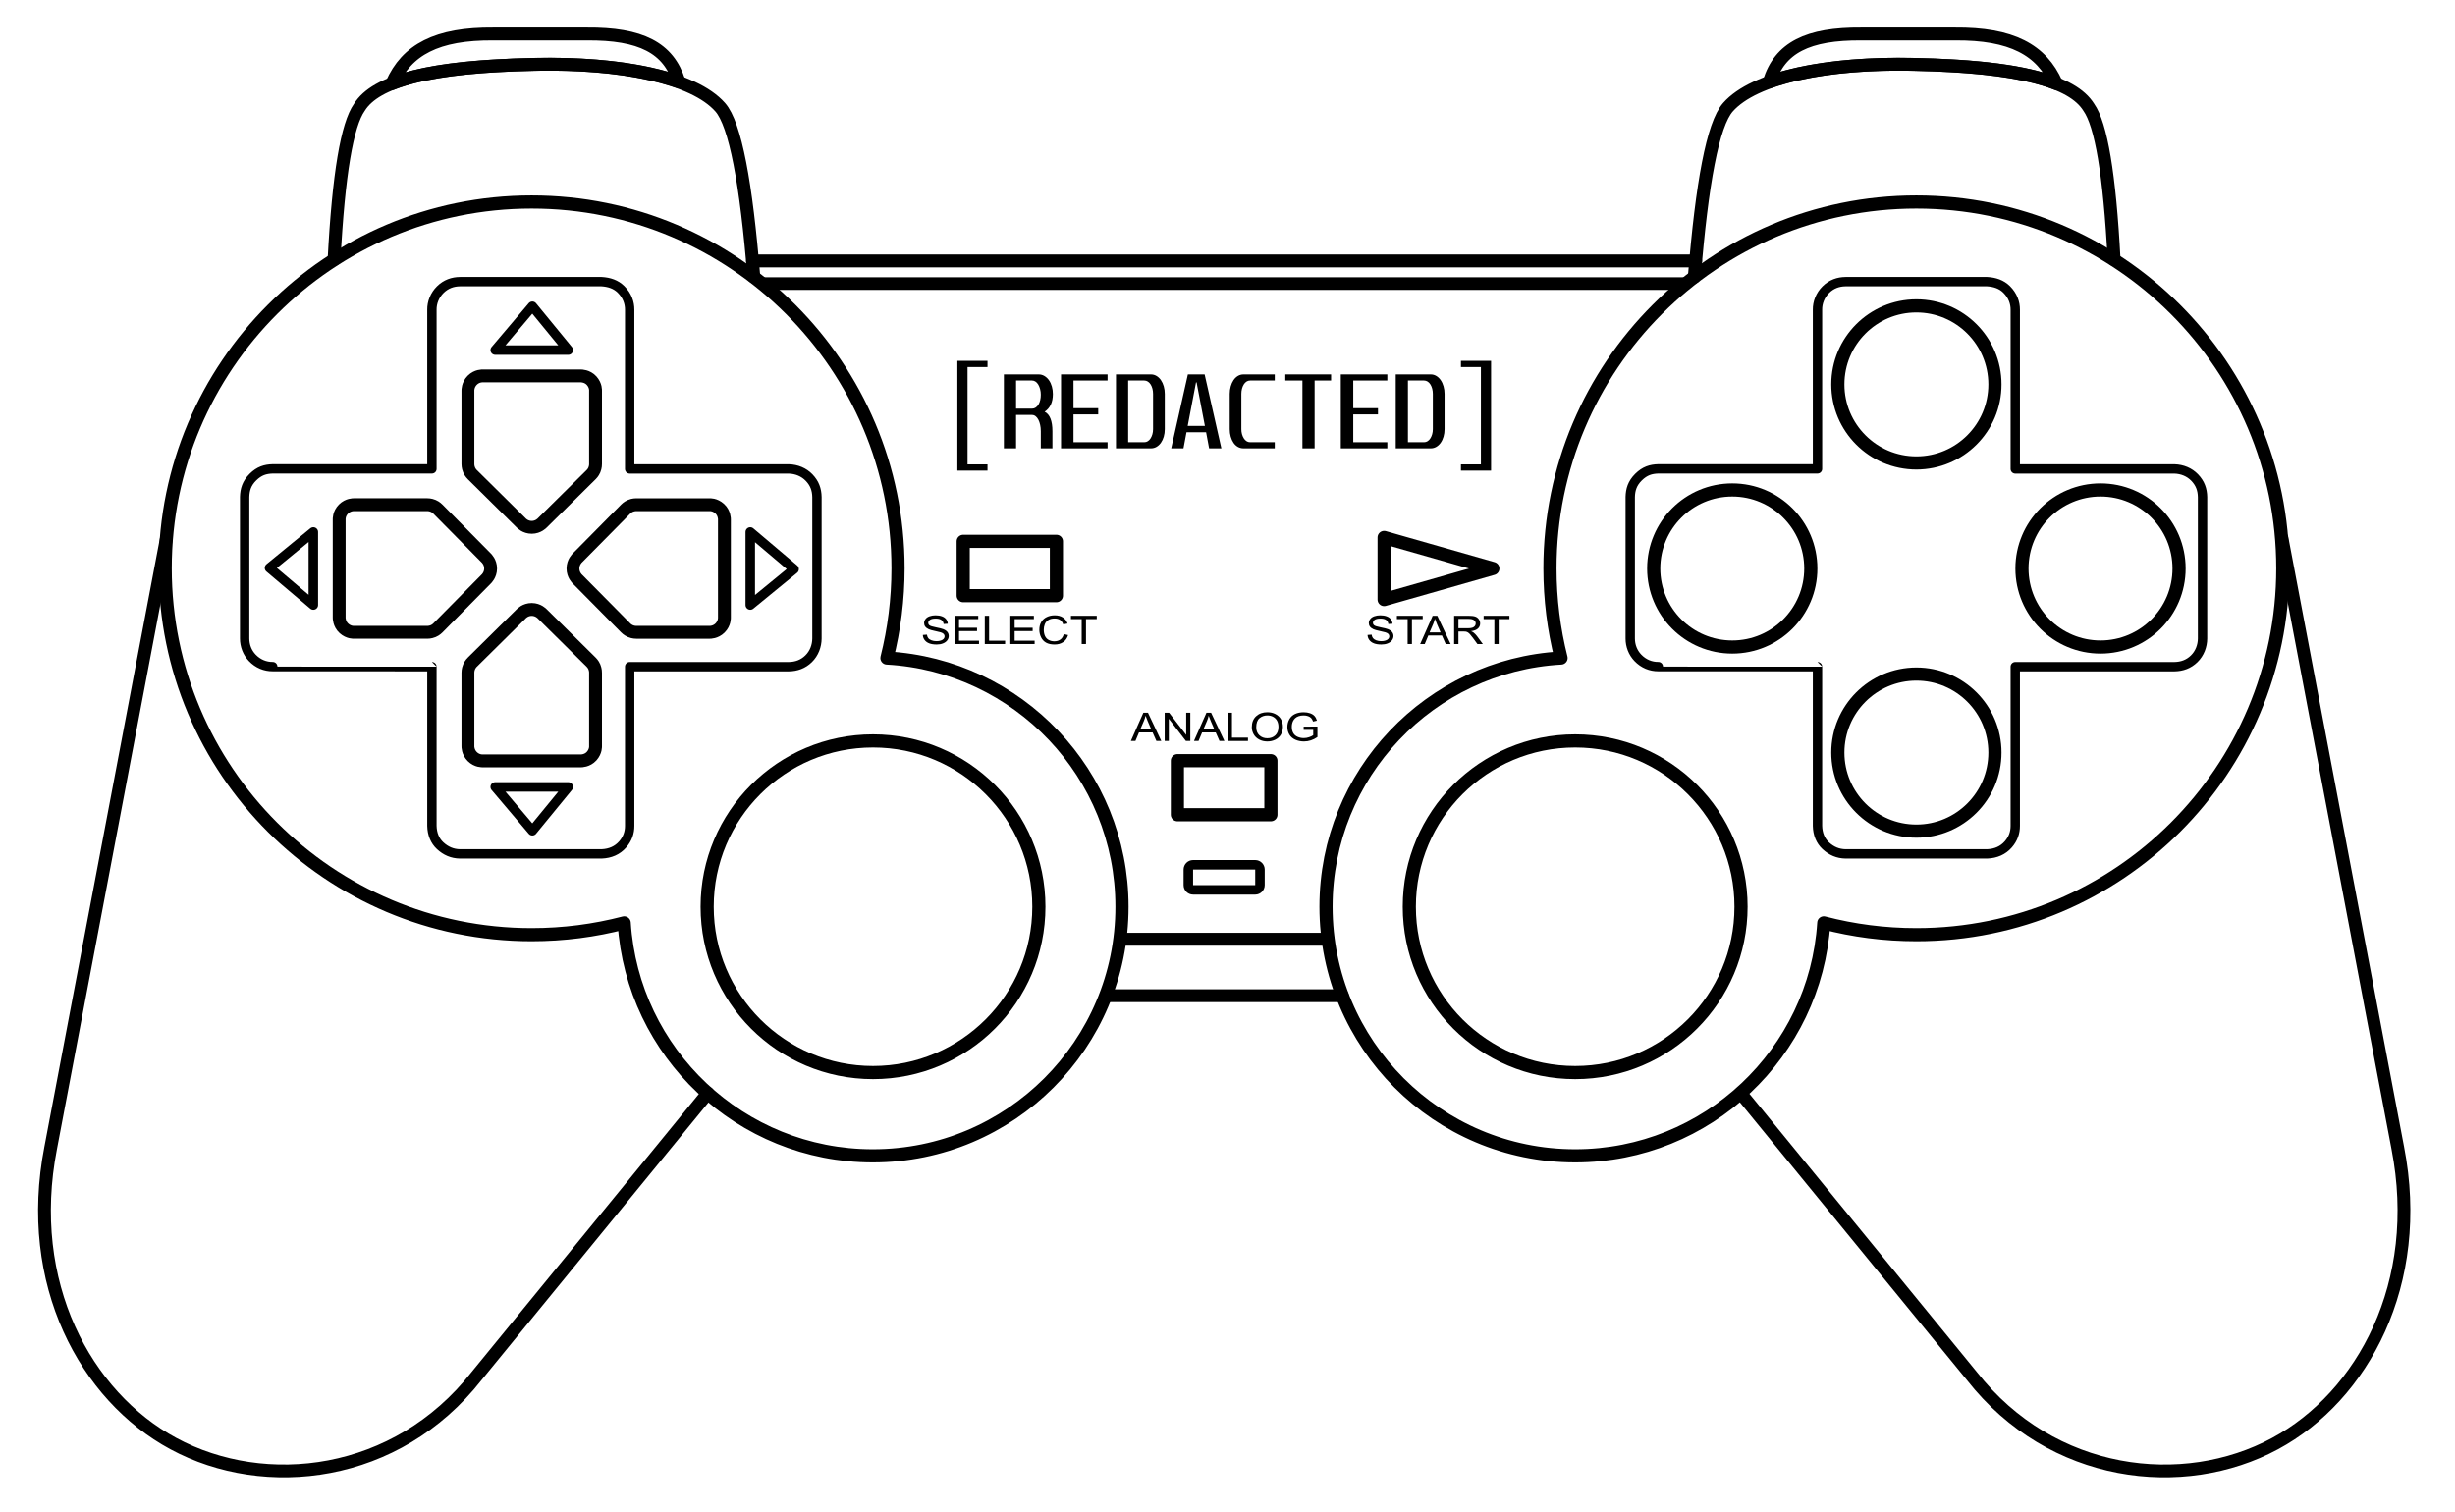 <?xml version="1.0" encoding="UTF-8" standalone="no"?><!DOCTYPE svg PUBLIC "-//W3C//DTD SVG 1.1//EN" "http://www.w3.org/Graphics/SVG/1.1/DTD/svg11.dtd"><svg width="100%" height="100%" viewBox="0 0 336 207" version="1.1" xmlns="http://www.w3.org/2000/svg" xmlns:xlink="http://www.w3.org/1999/xlink" xml:space="preserve" xmlns:serif="http://www.serif.com/" style="fill-rule:evenodd;clip-rule:evenodd;stroke-linecap:round;stroke-linejoin:round;stroke-miterlimit:10;"><rect id="アートボード1" x="0" y="0" width="335.102" height="206.011" style="fill:none;"/><g><g id="Shoulders"><path id="RightShoulder" d="M242.136,11.215C243.574,6.538 247.408,4.596 254.781,4.655L267.537,4.655C275.298,4.584 279.431,6.823 281.464,11.463C277.234,9.776 270.604,8.955 261.518,8.804C253.841,8.677 247.162,9.468 242.136,11.215Z" style="fill:none;fill-rule:nonzero;stroke:black;stroke-width:1.76px;"/><path id="LeftShoulder" d="M92.952,11.215C91.515,6.538 87.68,4.596 80.307,4.655L67.551,4.655C59.791,4.584 55.657,6.823 53.624,11.463C57.854,9.776 64.484,8.955 73.57,8.804C81.247,8.677 87.926,9.468 92.952,11.215Z" style="fill:none;fill-rule:nonzero;stroke:black;stroke-width:1.76px;"/></g><g id="Structures"><g><path d="M238.222,149.632L269.886,188.375C280.835,202.323 298.802,204.403 311.376,197.615C323.389,191.131 331.784,175.677 328.169,157.145L312.32,73.658" style="fill:none;fill-rule:nonzero;stroke:black;stroke-width:1.75px;"/><path d="M96.88,149.632L65.215,188.375C54.267,202.323 36.299,204.403 23.725,197.615C11.713,191.131 3.318,175.677 6.933,157.145L22.781,73.658" style="fill:none;fill-rule:nonzero;stroke:black;stroke-width:1.75px;"/></g><g><path d="M231.891,37.915C232.925,25.109 234.425,17.015 236.493,14.676C240.121,10.572 250.106,8.55 261.925,8.806C276.265,9.116 283.632,11.06 285.884,14.699C287.547,17.056 288.725,23.774 289.341,35.545" style="fill:none;fill-rule:nonzero;stroke:black;stroke-width:1.76px;"/><path d="M103.173,37.915C102.139,25.109 100.639,17.015 98.57,14.676C94.942,10.572 84.958,8.55 73.138,8.806C58.798,9.116 51.432,11.06 49.179,14.699C47.517,17.056 46.339,23.774 45.722,35.545" style="fill:none;fill-rule:nonzero;stroke:black;stroke-width:1.76px;"/></g><g><path d="M121.391,90.076C122.382,86.146 122.908,82.033 122.908,77.798C122.908,50.119 100.436,27.648 72.758,27.648C45.079,27.648 22.608,50.119 22.608,77.798C22.608,105.476 45.079,127.948 72.758,127.948C77.134,127.948 81.38,127.386 85.429,126.33C86.567,144.123 101.379,158.222 119.458,158.222C138.278,158.222 153.558,142.942 153.558,124.122C153.558,105.951 139.314,91.081 121.391,90.076Z" style="fill:none;stroke:black;stroke-width:1.8px;stroke-miterlimit:1.5;"/><path d="M213.65,90.076C212.659,86.146 212.133,82.033 212.133,77.798C212.133,50.119 234.604,27.648 262.283,27.648C289.961,27.648 312.433,50.119 312.433,77.798C312.433,105.476 289.961,127.948 262.283,127.948C257.907,127.948 253.661,127.386 249.612,126.33C248.473,144.123 233.662,158.222 215.583,158.222C196.763,158.222 181.483,142.942 181.483,124.122C181.483,105.951 195.727,91.081 213.65,90.076Z" style="fill:none;stroke:black;stroke-width:1.8px;stroke-miterlimit:1.5;"/></g><g><path d="M153.336,128.57L181.746,128.57" style="fill:none;fill-rule:nonzero;stroke:black;stroke-width:1.76px;"/><path d="M151.374,136.299L183.708,136.299" style="fill:none;fill-rule:nonzero;stroke:black;stroke-width:1.76px;"/><path d="M232.073,35.719L102.998,35.719" style="fill:none;fill-rule:nonzero;stroke:black;stroke-width:1.76px;"/><path d="M230.536,38.822L104.536,38.822" style="fill:none;fill-rule:nonzero;stroke:black;stroke-width:1.73px;"/></g></g><g id="Sticks"><circle id="RightStick" cx="215.583" cy="124.122" r="22.7" style="fill:none;stroke:black;stroke-width:1.8px;stroke-miterlimit:1.5;"/><circle id="LeftStick" cx="119.483" cy="124.122" r="22.7" style="fill:none;stroke:black;stroke-width:1.8px;stroke-miterlimit:1.5;"/></g><g id="Buttons"><circle id="SquareButton" cx="237.083" cy="77.822" r="10.75" style="fill:none;stroke:black;stroke-width:1.8px;stroke-miterlimit:1.5;"/><circle id="CircleButton" cx="287.483" cy="77.822" r="10.75" style="fill:none;stroke:black;stroke-width:1.8px;stroke-miterlimit:1.5;"/><circle id="CrossButton" cx="262.283" cy="103.022" r="10.75" style="fill:none;stroke:black;stroke-width:1.8px;stroke-miterlimit:1.5;"/><circle id="TriangleButton" cx="262.283" cy="52.622" r="10.75" style="fill:none;stroke:black;stroke-width:1.8px;stroke-miterlimit:1.5;"/></g><g id="Arrows"><path id="RightArrow" d="M79.006,79.251C78.994,79.238 78.415,78.706 78.418,77.815C78.422,76.927 79.006,76.396 79.006,76.396L85.633,69.692C85.645,69.681 85.905,69.405 86.278,69.251C86.703,69.075 87.076,69.089 87.076,69.089L97.117,69.089C97.117,69.089 97.829,69.026 98.494,69.626C99.163,70.229 99.146,71.08 99.146,71.08L99.146,84.528C99.146,84.546 99.199,85.315 98.551,85.963C97.928,86.586 97.155,86.557 97.155,86.557L87.079,86.557C87.061,86.557 86.693,86.568 86.28,86.393C85.89,86.228 85.636,85.954 85.636,85.954L79.006,79.251Z" style="fill:none;fill-rule:nonzero;stroke:black;stroke-width:1.76px;"/><path id="LeftArrow" d="M66.56,76.393C66.572,76.406 67.151,76.938 67.147,77.829C67.144,78.717 66.56,79.248 66.56,79.248L59.933,85.952C59.921,85.963 59.661,86.239 59.288,86.393C58.863,86.569 58.49,86.556 58.49,86.556L48.449,86.556C48.449,86.556 47.737,86.618 47.072,86.018C46.403,85.415 46.42,84.564 46.42,84.564L46.42,71.116C46.42,71.099 46.366,70.329 47.014,69.681C47.638,69.058 48.411,69.087 48.411,69.087L58.487,69.087C58.505,69.087 58.873,69.076 59.286,69.251C59.676,69.416 59.93,69.691 59.93,69.691L66.56,76.393Z" style="fill:none;fill-rule:nonzero;stroke:black;stroke-width:1.76px;"/><path id="DownArrow" d="M71.346,84.016C71.358,84.003 71.891,83.424 72.782,83.428C73.67,83.432 74.201,84.016 74.201,84.016L80.905,90.643C80.916,90.654 81.192,90.914 81.346,91.287C81.522,91.712 81.508,92.086 81.508,92.086L81.508,102.126C81.508,102.126 81.571,102.838 80.971,103.503C80.368,104.173 79.516,104.156 79.516,104.156L66.069,104.156C66.051,104.156 65.282,104.209 64.634,103.561C64.011,102.938 64.04,102.164 64.04,102.164L64.04,92.088C64.04,92.07 64.029,91.702 64.204,91.289C64.369,90.899 64.643,90.645 64.643,90.645L71.346,84.016Z" style="fill:none;fill-rule:nonzero;stroke:black;stroke-width:1.76px;"/><path id="UpArrow" d="M71.346,71.599C71.358,71.611 71.891,72.19 72.782,72.187C73.67,72.183 74.201,71.599 74.201,71.599L80.905,64.972C80.916,64.96 81.192,64.7 81.346,64.327C81.522,63.903 81.508,63.529 81.508,63.529L81.508,53.488C81.508,53.488 81.571,52.776 80.971,52.111C80.368,51.442 79.516,51.459 79.516,51.459L66.069,51.459C66.051,51.459 65.282,51.406 64.634,52.054C64.011,52.677 64.04,53.45 64.04,53.45L64.04,63.526C64.04,63.544 64.029,63.912 64.204,64.325C64.369,64.715 64.643,64.969 64.643,64.969L71.346,71.599Z" style="fill:none;fill-rule:nonzero;stroke:black;stroke-width:1.76px;"/></g><g id="Controls"><rect id="AnalogLed" x="163.289" y="119.036" width="8.505" height="2.126" style="fill:none;"/><rect id="AnalogLedLight" x="163.291" y="119.049" width="8.5" height="2.1" style="fill:none;"/><path d="M173.093,119.036C173.093,118.318 172.511,117.736 171.793,117.736L163.289,117.736C162.571,117.736 161.989,118.318 161.989,119.036L161.989,121.162C161.989,121.88 162.571,122.462 163.289,122.462L171.793,122.462C172.511,122.462 173.093,121.88 173.093,121.162L173.093,119.036ZM171.793,119.036L163.289,119.036L163.289,121.162L171.793,121.162L171.793,119.036Z"/><rect id="AnalogButton" x="161.141" y="104.129" width="12.8" height="7.4" style="fill:none;stroke:black;stroke-width:1.8px;"/><rect id="SelectButton" x="131.826" y="74.101" width="12.757" height="7.442" style="fill:none;stroke:black;stroke-width:1.8px;"/><path id="StartButton" d="M204.319,77.822L189.436,73.57L189.436,82.074L204.319,77.822Z" style="fill:none;fill-rule:nonzero;stroke:black;stroke-width:1.8px;"/></g><g id="Detail"><path id="ButtonDetail" d="M248.749,91.26L248.749,113.044C248.771,114.163 249.159,115.103 249.869,115.764C250.646,116.489 251.552,116.877 252.594,116.89L271.97,116.89C273.157,116.844 274.136,116.421 274.869,115.579C275.526,114.825 275.82,113.961 275.816,113.044L275.816,91.26L297.6,91.26C298.625,91.246 299.542,90.922 300.3,90.183C301.069,89.432 301.437,88.419 301.447,87.414L301.447,68.038C301.426,67.029 301.133,66.165 300.367,65.371C299.649,64.626 298.671,64.225 297.6,64.193L275.816,64.193L275.816,42.4C275.823,41.452 275.478,40.458 274.639,39.622C273.933,38.917 273.012,38.614 271.97,38.554L252.594,38.554C251.599,38.562 250.666,38.884 249.897,39.643C249.12,40.408 248.735,41.434 248.749,42.4L248.749,64.184L226.965,64.184C225.942,64.212 225.119,64.457 224.252,65.313C223.393,66.162 223.145,67.045 223.119,68.03L223.119,87.406C223.118,88.391 223.481,89.336 224.161,90.047C224.95,90.874 225.946,91.259 226.965,91.252C226.965,91.26 248.749,91.26 248.749,91.26Z" style="fill:none;fill-rule:nonzero;stroke:black;stroke-width:1.28px;"/><path id="ArrowDetail" d="M59.113,91.26L59.113,113.044C59.135,114.163 59.523,115.103 60.233,115.764C61.011,116.489 61.916,116.877 62.959,116.89L82.334,116.89C83.521,116.844 84.5,116.421 85.233,115.579C85.89,114.825 86.185,113.961 86.18,113.044L86.18,91.26L107.964,91.26C108.989,91.246 109.906,90.922 110.664,90.183C111.433,89.432 111.801,88.419 111.811,87.414L111.811,68.038C111.791,67.029 111.498,66.165 110.731,65.371C110.013,64.626 109.035,64.225 107.964,64.193L86.18,64.193L86.18,42.4C86.187,41.452 85.843,40.458 85.004,39.622C84.297,38.917 83.376,38.614 82.334,38.554L62.959,38.554C61.963,38.562 61.031,38.884 60.261,39.643C59.484,40.408 59.099,41.434 59.113,42.4L59.113,64.184L37.329,64.184C36.306,64.212 35.483,64.457 34.617,65.313C33.757,66.162 33.509,67.045 33.483,68.03L33.483,87.406C33.482,88.391 33.846,89.336 34.525,90.047C35.315,90.874 36.31,91.259 37.329,91.252C37.329,91.26 59.113,91.26 59.113,91.26Z" style="fill:none;fill-rule:nonzero;stroke:black;stroke-width:1.28px;"/><path id="RightDetail" d="M108.683,77.905L102.683,72.822L102.683,82.822L108.683,77.905Z" style="fill:none;fill-rule:nonzero;stroke:black;stroke-width:1.3px;"/><path id="LeftDetail" d="M36.883,77.739L42.883,82.822L42.883,72.822L36.883,77.739Z" style="fill:none;fill-rule:nonzero;stroke:black;stroke-width:1.3px;"/><path id="DownDetail" d="M72.861,113.722L67.778,107.722L77.778,107.722L72.861,113.722Z" style="fill:none;fill-rule:nonzero;stroke:black;stroke-width:1.3px;"/><path id="UpDetail" d="M72.861,41.922L67.778,47.922L77.778,47.922L72.861,41.922Z" style="fill:none;fill-rule:nonzero;stroke:black;stroke-width:1.3px;"/><path d="M154.772,101.431L156.482,97.566L157.116,97.566L158.938,101.431L158.267,101.431L157.748,100.261L155.887,100.261L155.398,101.431L154.772,101.431ZM156.057,99.844L157.566,99.844L157.101,98.773C156.959,98.448 156.854,98.181 156.785,97.972C156.729,98.22 156.649,98.466 156.545,98.71L156.057,99.844Z" style="fill-rule:nonzero;"/><path d="M159.403,101.431L159.403,97.566L160.007,97.566L162.345,100.601L162.345,97.566L162.909,97.566L162.909,101.431L162.305,101.431L159.967,98.394L159.967,101.431L159.403,101.431Z" style="fill-rule:nonzero;"/><path d="M163.41,101.431L165.12,97.566L165.754,97.566L167.576,101.431L166.905,101.431L166.386,100.261L164.525,100.261L164.036,101.431L163.41,101.431ZM164.695,99.844L166.204,99.844L165.739,98.773C165.597,98.448 165.492,98.181 165.423,97.972C165.367,98.22 165.287,98.466 165.183,98.71L164.695,99.844Z" style="fill-rule:nonzero;"/><path d="M168.022,101.431L168.022,97.566L168.611,97.566L168.611,100.975L170.803,100.975L170.803,101.431L168.022,101.431Z" style="fill-rule:nonzero;"/><path d="M171.326,99.549C171.326,98.907 171.524,98.405 171.921,98.042C172.318,97.679 172.83,97.497 173.457,97.497C173.868,97.497 174.238,97.582 174.568,97.753C174.898,97.923 175.15,98.161 175.323,98.466C175.496,98.771 175.582,99.117 175.582,99.504C175.582,99.896 175.491,100.246 175.309,100.556C175.127,100.865 174.869,101.099 174.535,101.259C174.201,101.418 173.841,101.497 173.454,101.497C173.035,101.497 172.661,101.409 172.331,101.233C172.001,101.058 171.751,100.818 171.581,100.514C171.411,100.21 171.326,99.888 171.326,99.549ZM171.933,99.556C171.933,100.022 172.077,100.389 172.366,100.657C172.654,100.925 173.016,101.059 173.451,101.059C173.894,101.059 174.259,100.924 174.546,100.653C174.832,100.383 174.975,99.999 174.975,99.501C174.975,99.186 174.914,98.912 174.791,98.677C174.669,98.442 174.49,98.261 174.254,98.131C174.018,98.002 173.754,97.937 173.46,97.937C173.043,97.937 172.684,98.062 172.384,98.311C172.083,98.559 171.933,98.975 171.933,99.556Z" style="fill-rule:nonzero;"/><path d="M178.424,99.915L178.424,99.462L180.31,99.459L180.31,100.893C180.02,101.094 179.722,101.244 179.414,101.346C179.106,101.447 178.791,101.497 178.467,101.497C178.03,101.497 177.632,101.416 177.275,101.253C176.918,101.091 176.648,100.856 176.466,100.548C176.284,100.24 176.193,99.897 176.193,99.517C176.193,99.141 176.283,98.79 176.464,98.464C176.646,98.137 176.906,97.895 177.246,97.737C177.586,97.579 177.978,97.5 178.421,97.5C178.743,97.5 179.034,97.545 179.294,97.636C179.554,97.726 179.758,97.852 179.906,98.014C180.054,98.176 180.166,98.387 180.243,98.647L179.712,98.773C179.645,98.576 179.562,98.422 179.463,98.309C179.363,98.197 179.222,98.107 179.038,98.039C178.853,97.971 178.649,97.937 178.424,97.937C178.155,97.937 177.922,97.973 177.726,98.044C177.53,98.115 177.371,98.209 177.251,98.325C177.13,98.441 177.037,98.569 176.97,98.707C176.857,98.947 176.8,99.206 176.8,99.485C176.8,99.83 176.868,100.118 177.005,100.35C177.142,100.582 177.34,100.754 177.601,100.867C177.863,100.979 178.14,101.036 178.433,101.036C178.688,101.036 178.937,100.993 179.18,100.908C179.423,100.823 179.607,100.732 179.733,100.635L179.733,99.915L178.424,99.915Z" style="fill-rule:nonzero;"/><path d="M126.304,86.919L126.86,86.877C126.886,87.07 126.947,87.229 127.044,87.353C127.14,87.477 127.289,87.577 127.492,87.654C127.694,87.73 127.922,87.768 128.175,87.768C128.4,87.768 128.599,87.739 128.771,87.681C128.943,87.623 129.071,87.544 129.155,87.443C129.239,87.341 129.281,87.231 129.281,87.112C129.281,86.99 129.241,86.884 129.16,86.794C129.079,86.703 128.945,86.627 128.759,86.565C128.639,86.525 128.375,86.462 127.966,86.377C127.556,86.291 127.27,86.211 127.106,86.135C126.893,86.039 126.735,85.918 126.63,85.775C126.526,85.632 126.474,85.471 126.474,85.294C126.474,85.098 126.538,84.916 126.665,84.746C126.793,84.576 126.979,84.447 127.224,84.36C127.469,84.272 127.742,84.228 128.042,84.228C128.372,84.228 128.663,84.274 128.915,84.366C129.167,84.458 129.361,84.594 129.497,84.774C129.633,84.953 129.705,85.156 129.716,85.383L129.15,85.42C129.12,85.176 129.017,84.991 128.842,84.866C128.667,84.741 128.408,84.679 128.066,84.679C127.709,84.679 127.45,84.736 127.287,84.849C127.124,84.962 127.042,85.099 127.042,85.259C127.042,85.398 127.1,85.513 127.215,85.602C127.329,85.692 127.625,85.784 128.104,85.878C128.583,85.972 128.911,86.054 129.09,86.125C129.349,86.228 129.54,86.36 129.664,86.519C129.788,86.678 129.849,86.862 129.849,87.069C129.849,87.275 129.781,87.469 129.646,87.651C129.51,87.833 129.315,87.975 129.061,88.076C128.807,88.177 128.521,88.228 128.203,88.228C127.8,88.228 127.462,88.177 127.189,88.075C126.917,87.973 126.703,87.819 126.548,87.614C126.393,87.409 126.312,87.177 126.304,86.919Z" style="fill-rule:nonzero;"/><path d="M130.667,88.162L130.667,84.294L133.887,84.294L133.887,84.75L131.256,84.75L131.256,85.935L133.72,85.935L133.72,86.389L131.256,86.389L131.256,87.705L133.99,87.705L133.99,88.162L130.667,88.162Z" style="fill-rule:nonzero;"/><path d="M134.78,88.162L134.78,84.294L135.37,84.294L135.37,87.705L137.563,87.705L137.563,88.162L134.78,88.162Z" style="fill-rule:nonzero;"/><path d="M138.277,88.162L138.277,84.294L141.498,84.294L141.498,84.75L138.867,84.75L138.867,85.935L141.331,85.935L141.331,86.389L138.867,86.389L138.867,87.705L141.601,87.705L141.601,88.162L138.277,88.162Z" style="fill-rule:nonzero;"/><path d="M145.593,86.805L146.183,86.935C146.059,87.355 145.837,87.676 145.516,87.896C145.195,88.117 144.802,88.228 144.338,88.228C143.858,88.228 143.468,88.143 143.167,87.973C142.866,87.803 142.638,87.557 142.481,87.236C142.324,86.914 142.245,86.568 142.245,86.199C142.245,85.796 142.334,85.444 142.511,85.144C142.688,84.845 142.94,84.617 143.267,84.461C143.595,84.305 143.955,84.228 144.348,84.228C144.793,84.228 145.168,84.326 145.472,84.523C145.775,84.72 145.987,84.997 146.107,85.354L145.526,85.473C145.423,85.192 145.273,84.987 145.077,84.858C144.88,84.73 144.633,84.666 144.335,84.666C143.993,84.666 143.707,84.737 143.477,84.879C143.247,85.022 143.086,85.213 142.993,85.453C142.899,85.693 142.853,85.941 142.853,86.196C142.853,86.525 142.908,86.812 143.018,87.057C143.129,87.303 143.3,87.486 143.533,87.608C143.766,87.729 144.018,87.79 144.29,87.79C144.62,87.79 144.899,87.707 145.128,87.542C145.357,87.376 145.512,87.131 145.593,86.805Z" style="fill-rule:nonzero;"/><path d="M148.042,88.162L148.042,84.75L146.575,84.75L146.575,84.294L150.105,84.294L150.105,84.75L148.631,84.75L148.631,88.162L148.042,88.162Z" style="fill-rule:nonzero;"/><path d="M187.169,86.919L187.725,86.877C187.751,87.07 187.812,87.229 187.908,87.353C188.005,87.477 188.154,87.577 188.357,87.654C188.559,87.73 188.787,87.768 189.04,87.768C189.265,87.768 189.463,87.739 189.636,87.681C189.808,87.623 189.936,87.544 190.02,87.443C190.104,87.341 190.146,87.231 190.146,87.112C190.146,86.99 190.106,86.884 190.025,86.794C189.944,86.703 189.81,86.627 189.623,86.565C189.504,86.525 189.24,86.462 188.831,86.377C188.421,86.291 188.135,86.211 187.971,86.135C187.758,86.039 187.6,85.918 187.495,85.775C187.391,85.632 187.339,85.471 187.339,85.294C187.339,85.098 187.403,84.916 187.53,84.746C187.658,84.576 187.844,84.447 188.089,84.36C188.334,84.272 188.607,84.228 188.906,84.228C189.237,84.228 189.528,84.274 189.78,84.366C190.032,84.458 190.226,84.594 190.362,84.774C190.497,84.953 190.57,85.156 190.581,85.383L190.015,85.42C189.985,85.176 189.882,84.991 189.707,84.866C189.532,84.741 189.273,84.679 188.931,84.679C188.574,84.679 188.315,84.736 188.151,84.849C187.988,84.962 187.907,85.099 187.907,85.259C187.907,85.398 187.965,85.513 188.08,85.602C188.194,85.692 188.49,85.784 188.969,85.878C189.448,85.972 189.776,86.054 189.955,86.125C190.214,86.228 190.405,86.36 190.529,86.519C190.652,86.678 190.714,86.862 190.714,87.069C190.714,87.275 190.646,87.469 190.511,87.651C190.375,87.833 190.18,87.975 189.926,88.076C189.672,88.177 189.385,88.228 189.067,88.228C188.664,88.228 188.327,88.177 188.054,88.075C187.782,87.973 187.568,87.819 187.413,87.614C187.258,87.409 187.177,87.177 187.169,86.919Z" style="fill-rule:nonzero;"/><path d="M192.653,88.162L192.653,84.75L191.185,84.75L191.185,84.294L194.716,84.294L194.716,84.75L193.242,84.75L193.242,88.162L192.653,88.162Z" style="fill-rule:nonzero;"/><path d="M194.369,88.162L196.08,84.294L196.715,84.294L198.538,88.162L197.866,88.162L197.347,86.99L195.484,86.99L194.995,88.162L194.369,88.162ZM195.654,86.573L197.164,86.573L196.699,85.502C196.558,85.177 196.452,84.909 196.383,84.7C196.327,84.948 196.247,85.194 196.143,85.439L195.654,86.573Z" style="fill-rule:nonzero;"/><path d="M199.018,88.162L199.018,84.294L200.992,84.294C201.389,84.294 201.691,84.328 201.898,84.398C202.104,84.467 202.269,84.59 202.393,84.766C202.517,84.942 202.578,85.136 202.578,85.349C202.578,85.623 202.476,85.855 202.271,86.043C202.067,86.231 201.751,86.351 201.324,86.402C201.48,86.467 201.598,86.531 201.679,86.594C201.851,86.732 202.014,86.903 202.168,87.109L202.943,88.162L202.202,88.162L201.612,87.357C201.44,87.125 201.298,86.947 201.187,86.824C201.075,86.701 200.976,86.615 200.888,86.565C200.799,86.516 200.71,86.482 200.619,86.462C200.552,86.45 200.442,86.444 200.291,86.444L199.607,86.444L199.607,88.162L199.018,88.162ZM199.607,86.001L200.874,86.001C201.143,86.001 201.354,85.977 201.506,85.928C201.658,85.88 201.773,85.802 201.852,85.696C201.931,85.59 201.971,85.474 201.971,85.349C201.971,85.166 201.894,85.016 201.741,84.898C201.588,84.78 201.347,84.721 201.017,84.721L199.607,84.721L199.607,86.001Z" style="fill-rule:nonzero;"/><path d="M204.523,88.162L204.523,84.75L203.055,84.75L203.055,84.294L206.586,84.294L206.586,84.75L205.112,84.75L205.112,88.162L204.523,88.162Z" style="fill-rule:nonzero;"/><path d="M135.151,49.395L135.151,50.247L132.419,50.247L132.419,63.57L135.151,63.57L135.151,64.423L131.028,64.423L131.028,49.395L135.151,49.395Z" style="fill-rule:nonzero;"/><path d="M142.145,51.25C142.438,51.25 142.705,51.323 142.947,51.469C143.19,51.615 143.396,51.812 143.568,52.058C143.739,52.305 143.871,52.591 143.963,52.917C144.054,53.243 144.1,53.585 144.1,53.944C144.1,55.056 143.724,55.862 142.972,56.363C143.683,56.723 144.038,57.613 144.038,59.033L144.038,61.377L142.446,61.377L142.446,59.033C142.446,58.724 142.417,58.434 142.358,58.162C142.3,57.89 142.218,57.654 142.114,57.454C142.009,57.253 141.884,57.095 141.738,56.978C141.592,56.861 141.427,56.802 141.243,56.802L139.062,56.802L139.062,61.377L137.395,61.377L137.395,51.25L142.145,51.25ZM139.062,55.937L141.255,55.937C141.439,55.937 141.604,55.887 141.75,55.787C141.897,55.687 142.022,55.551 142.126,55.38C142.231,55.208 142.31,55.008 142.365,54.778C142.419,54.548 142.446,54.3 142.446,54.032C142.446,53.765 142.415,53.512 142.352,53.274C142.289,53.036 142.206,52.829 142.101,52.653C141.997,52.478 141.872,52.34 141.725,52.24C141.579,52.14 141.418,52.089 141.243,52.089L139.062,52.089L139.062,55.937Z" style="fill-rule:nonzero;"/><path d="M151.583,51.25L151.583,52.089L146.921,52.089L146.921,55.875L150.305,55.875L150.305,56.727L146.921,56.727L146.921,60.537L151.583,60.537L151.583,61.377L145.216,61.377L145.216,51.25L151.583,51.25Z" style="fill-rule:nonzero;"/><path d="M154.403,60.537L156.609,60.537C156.784,60.537 156.945,60.491 157.092,60.399C157.238,60.307 157.363,60.18 157.468,60.017C157.572,59.854 157.656,59.664 157.718,59.447C157.781,59.229 157.812,58.995 157.812,58.745L157.812,53.919C157.812,53.669 157.783,53.433 157.725,53.211C157.666,52.99 157.585,52.795 157.48,52.628C157.376,52.461 157.248,52.33 157.098,52.234C156.947,52.137 156.784,52.089 156.609,52.089L154.403,52.089L154.403,60.537ZM157.511,51.25C157.796,51.25 158.055,51.321 158.289,51.463C158.522,51.605 158.723,51.797 158.89,52.039C159.057,52.282 159.187,52.566 159.279,52.892C159.371,53.217 159.417,53.56 159.417,53.919L159.417,58.745C159.417,59.112 159.371,59.455 159.279,59.773C159.187,60.09 159.057,60.368 158.89,60.606C158.723,60.844 158.522,61.032 158.289,61.17C158.055,61.308 157.796,61.377 157.511,61.377L152.736,61.377L152.736,51.25L157.511,51.25Z" style="fill-rule:nonzero;"/><path d="M162.55,58.306L164.906,58.306L163.766,52.34L163.691,52.34L162.55,58.306ZM164.869,51.25L167.162,61.377L165.483,61.377L165.069,59.171L162.387,59.171L161.973,61.377L160.294,61.377L162.575,51.25L164.869,51.25Z" style="fill-rule:nonzero;"/><path d="M174.469,51.25L174.469,52.089L171.098,52.089C170.914,52.089 170.749,52.137 170.603,52.234C170.457,52.33 170.331,52.461 170.227,52.628C170.122,52.795 170.041,52.99 169.982,53.211C169.924,53.433 169.895,53.669 169.895,53.919L169.895,58.745C169.895,58.987 169.924,59.215 169.982,59.428C170.041,59.641 170.122,59.831 170.227,59.998C170.331,60.165 170.457,60.297 170.603,60.393C170.749,60.489 170.914,60.537 171.098,60.537L174.469,60.537L174.469,61.377L170.208,61.377C169.916,61.377 169.652,61.31 169.418,61.176C169.184,61.043 168.986,60.857 168.823,60.619C168.66,60.38 168.533,60.101 168.441,59.779C168.349,59.457 168.303,59.112 168.303,58.745L168.303,53.919C168.303,53.56 168.349,53.217 168.441,52.892C168.533,52.566 168.66,52.282 168.823,52.039C168.986,51.797 169.184,51.605 169.418,51.463C169.652,51.321 169.916,51.25 170.208,51.25L174.469,51.25Z" style="fill-rule:nonzero;"/><path d="M182.178,51.25L182.178,52.089L179.922,52.089L179.922,61.377L178.255,61.377L178.255,52.089L175.911,52.089L175.911,51.25L182.178,51.25Z" style="fill-rule:nonzero;"/><path d="M189.873,51.25L189.873,52.089L185.211,52.089L185.211,55.875L188.595,55.875L188.595,56.727L185.211,56.727L185.211,60.537L189.873,60.537L189.873,61.377L183.506,61.377L183.506,51.25L189.873,51.25Z" style="fill-rule:nonzero;"/><path d="M192.693,60.537L194.899,60.537C195.075,60.537 195.236,60.491 195.382,60.399C195.528,60.307 195.653,60.18 195.758,60.017C195.862,59.854 195.946,59.664 196.009,59.447C196.071,59.229 196.103,58.995 196.103,58.745L196.103,53.919C196.103,53.669 196.073,53.433 196.015,53.211C195.956,52.99 195.875,52.795 195.77,52.628C195.666,52.461 195.538,52.33 195.388,52.234C195.238,52.137 195.075,52.089 194.899,52.089L192.693,52.089L192.693,60.537ZM195.802,51.25C196.086,51.25 196.345,51.321 196.579,51.463C196.813,51.605 197.013,51.797 197.18,52.039C197.348,52.282 197.477,52.566 197.569,52.892C197.661,53.217 197.707,53.56 197.707,53.919L197.707,58.745C197.707,59.112 197.661,59.455 197.569,59.773C197.477,60.09 197.348,60.368 197.18,60.606C197.013,60.844 196.813,61.032 196.579,61.17C196.345,61.308 196.086,61.377 195.802,61.377L191.026,61.377L191.026,51.25L195.802,51.25Z" style="fill-rule:nonzero;"/><path d="M204.074,49.395L204.074,64.423L199.95,64.423L199.95,63.57L202.683,63.57L202.683,50.247L199.95,50.247L199.95,49.395L204.074,49.395Z" style="fill-rule:nonzero;"/></g></g></svg>